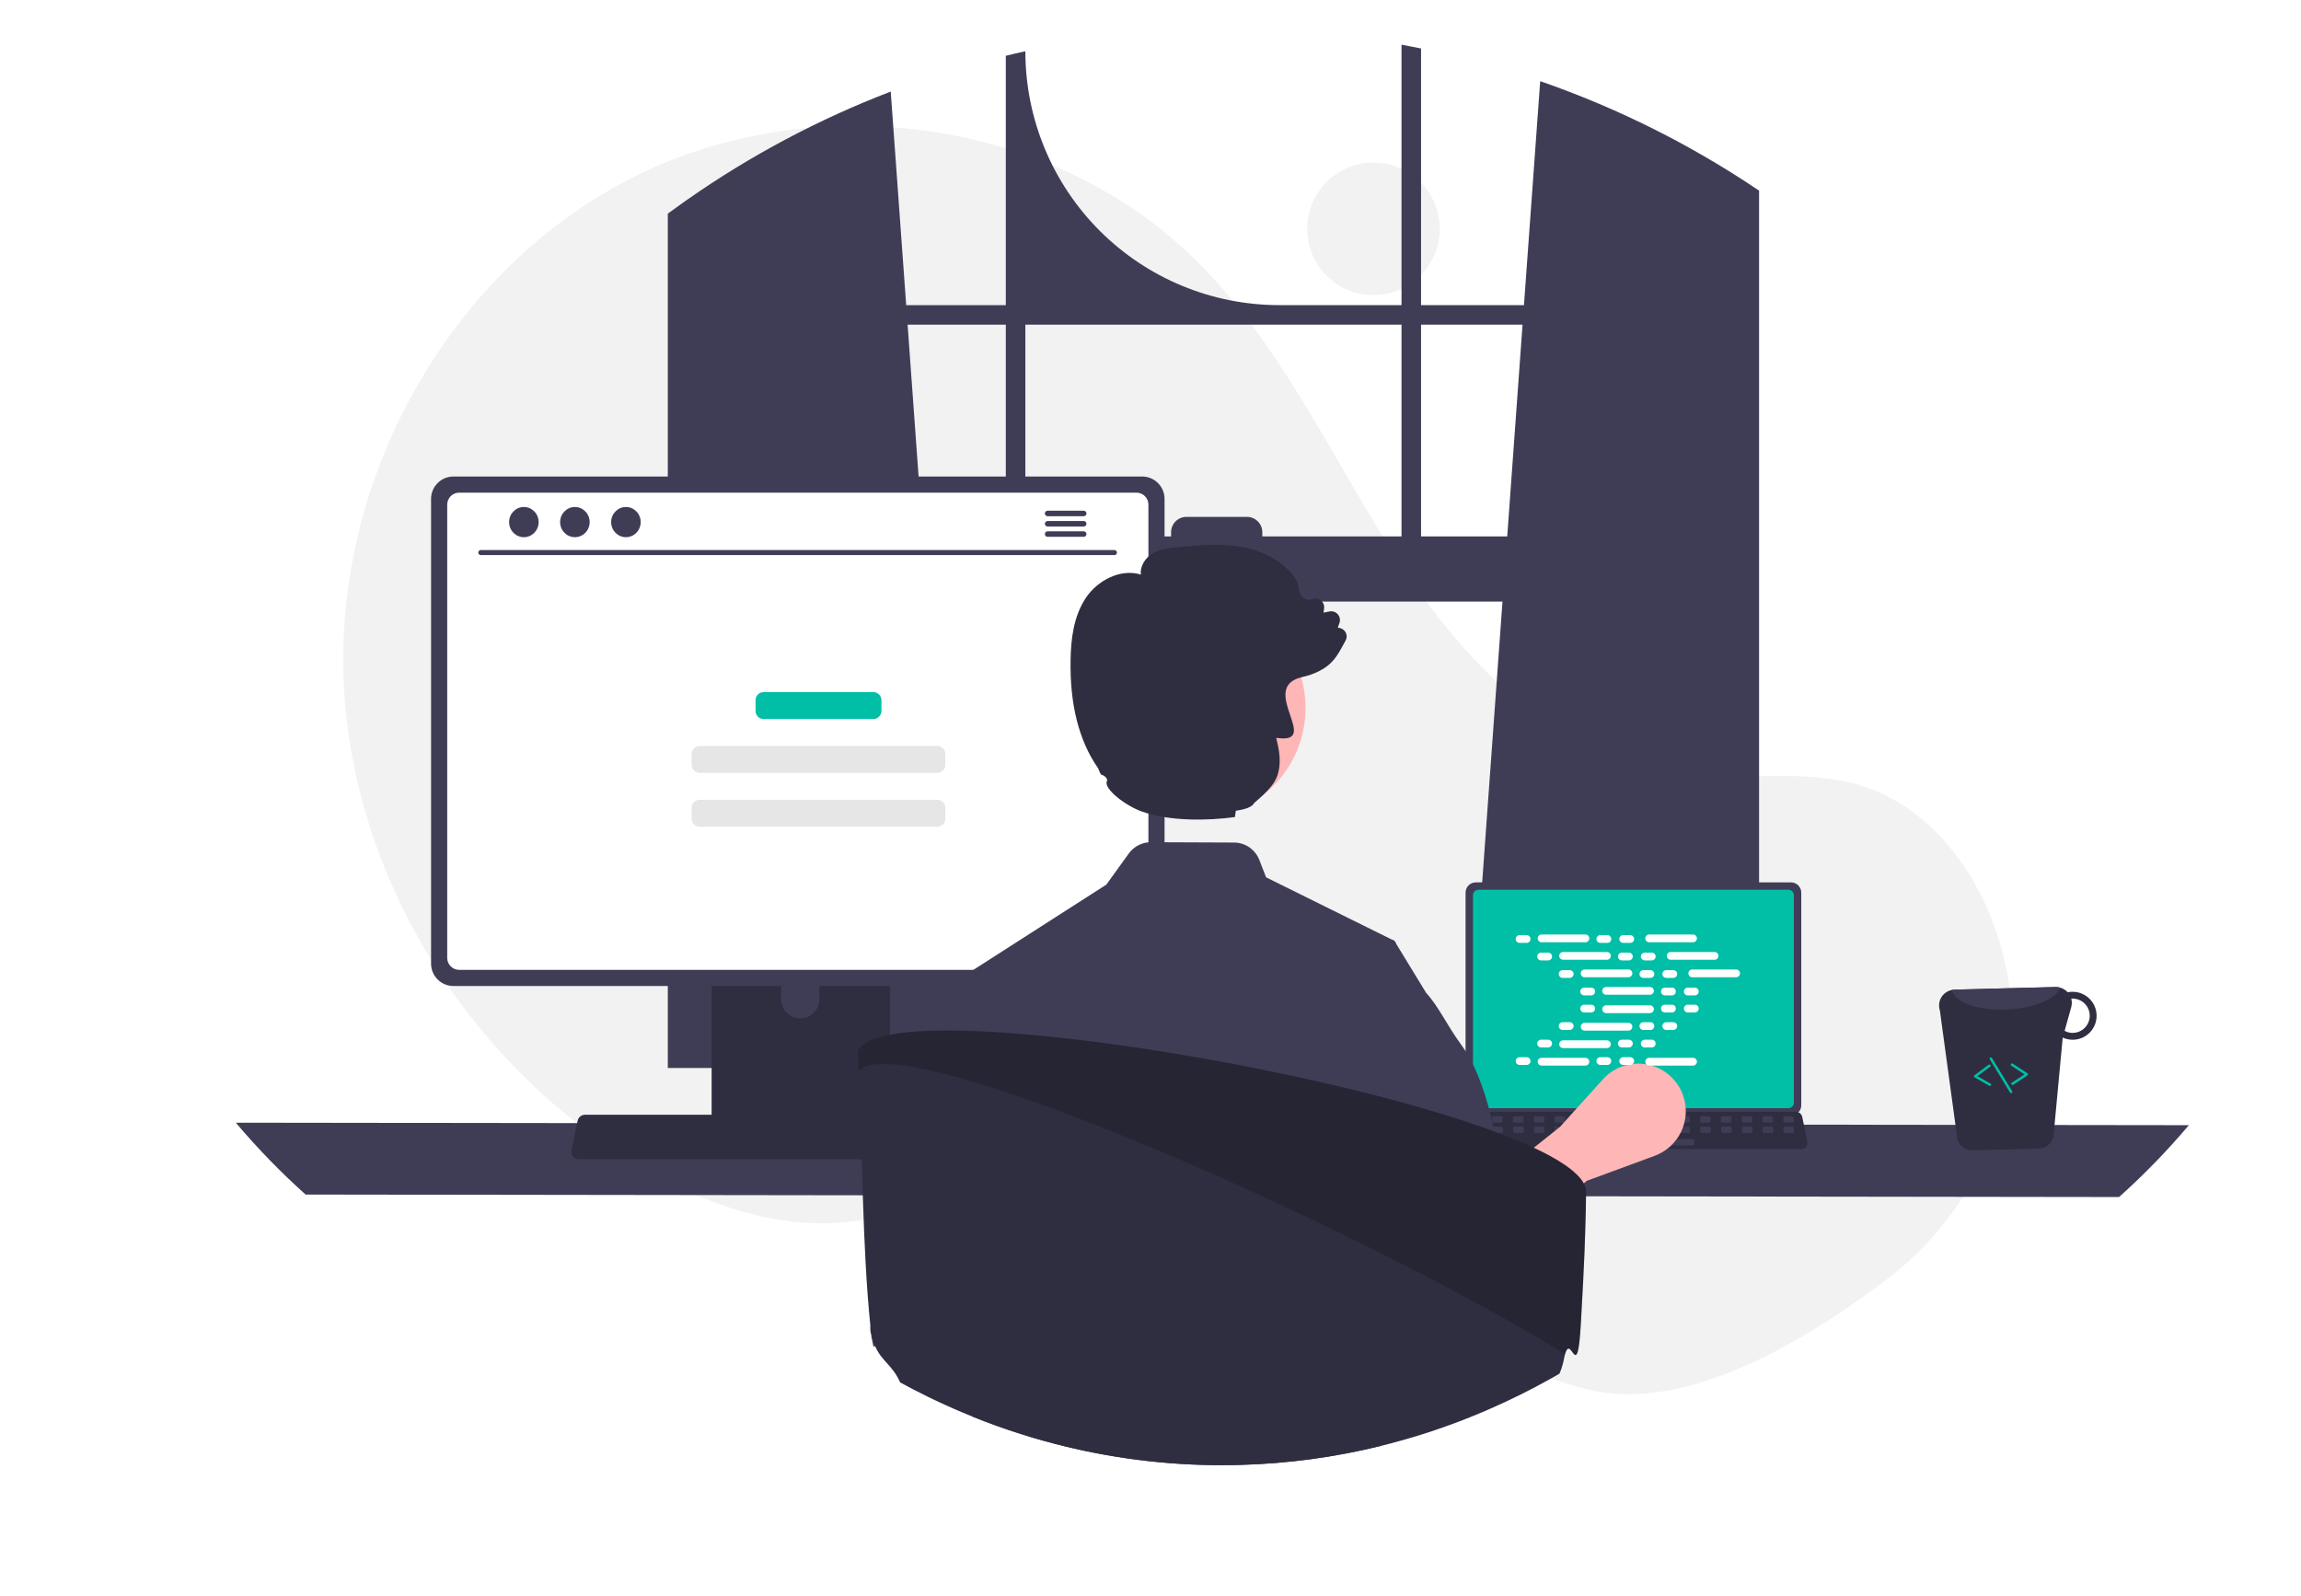 <svg width="927" height="643" viewBox="0 0 927 643" fill="none" xmlns="http://www.w3.org/2000/svg">
<rect width="927" height="643" fill="#E5E5E5"/>
<g id="Frame 1">
<rect width="927" height="643" fill="white"/>
</g>
<path id="Vector" d="M553.321 118.882C568.068 118.882 580.022 106.928 580.022 92.182C580.022 77.435 568.068 65.481 553.321 65.481C538.575 65.481 526.621 77.435 526.621 92.182C526.621 106.928 538.575 118.882 553.321 118.882Z" fill="#F2F2F2"/>
<path id="Vector_2" d="M760.448 515.152C800.135 484.923 819.091 434.126 807.224 385.67C806.929 384.466 806.618 383.264 806.29 382.066C798.423 353.302 778.959 325.965 750.59 316.774C726.771 309.058 700.771 314.992 675.921 311.923C627.139 305.899 589.32 266.429 562.71 225.104C536.099 183.778 515.648 137.52 480.288 103.38C422.003 47.104 326.926 34.988 254.661 71.619C182.397 108.25 136.365 189.519 138.328 270.514C140.291 351.509 188.374 428.946 258.203 470.031C283.855 485.124 313.524 495.817 343.051 492.075C368.671 488.829 391.95 475.063 417.45 470.976C457.541 464.55 497.377 482.676 532.052 503.799C566.728 524.922 600.223 549.959 639.627 559.752C677.888 569.26 725.29 541.93 760.448 515.152Z" fill="#F2F2F2"/>
<path id="Vector_3" d="M703.426 73.32C702.556 72.74 701.676 72.19 700.806 71.63C675.657 55.546 648.701 42.479 620.496 32.7L613.956 122.92H572.496V19.53C569.886 18.99 567.256 18.48 564.626 18V122.92H515.356C488.232 122.92 462.219 112.145 443.04 92.966C423.861 73.787 413.086 47.774 413.086 20.65V20.65C410.446 21.22 407.826 21.83 405.206 22.48V122.92H365.076L358.846 36.89C329.861 48.006 302.343 62.625 276.906 80.42C276.466 80.72 276.026 81.03 275.596 81.33C273.386 82.88 271.206 84.46 269.036 86.06V430.25H387.306L385.216 401.3L373.716 242.35H605.306L593.806 401.3L591.716 430.25H708.676V76.8C706.936 75.62 705.186 74.46 703.426 73.32ZM405.206 216.1H371.816L365.646 130.8H405.206V216.1ZM564.626 216.1H508.546V214.41C508.546 213.598 508.386 212.793 508.075 212.043C507.763 211.292 507.307 210.61 506.732 210.036C506.157 209.462 505.475 209.007 504.724 208.697C503.973 208.387 503.168 208.229 502.356 208.23H477.976C477.164 208.23 476.361 208.389 475.611 208.7C474.861 209.01 474.179 209.465 473.605 210.039C473.031 210.613 472.576 211.295 472.266 212.045C471.955 212.795 471.796 213.598 471.796 214.41V216.1H413.086V130.8H564.626V216.1ZM572.496 216.1V130.8H613.386L607.216 216.1H572.496Z" fill="#3F3D56"/>
<path id="Vector_4" d="M95 452.291C103.687 462.584 113.083 472.258 123.12 481.241L853.7 482.241C863.736 473.258 873.133 463.584 881.82 453.291L95 452.291Z" fill="#3F3D56"/>
<path id="Vector_5" d="M590.43 359.591V445.295C590.431 446.387 590.865 447.435 591.637 448.207C592.41 448.979 593.457 449.414 594.549 449.414H721.553C722.646 449.414 723.693 448.979 724.465 448.207C725.237 447.435 725.672 446.387 725.673 445.295V359.591C725.67 358.5 725.235 357.454 724.463 356.683C723.691 355.912 722.645 355.478 721.553 355.477H594.549C593.458 355.478 592.412 355.912 591.639 356.683C590.867 357.454 590.433 358.5 590.43 359.591Z" fill="#3F3D56"/>
<path id="Vector_6" d="M593.409 360.658V444.238C593.41 444.822 593.643 445.381 594.055 445.794C594.468 446.206 595.027 446.438 595.611 446.439H720.496C721.08 446.438 721.639 446.206 722.052 445.794C722.464 445.381 722.697 444.822 722.698 444.238V360.658C722.698 360.073 722.466 359.513 722.053 359.099C721.64 358.686 721.08 358.453 720.496 358.452H595.611C595.027 358.453 594.467 358.686 594.054 359.099C593.641 359.513 593.409 360.073 593.409 360.658Z" fill="#00BFA6"/>
<path id="Vector_7" d="M587.774 462.01C588.006 462.302 588.302 462.537 588.639 462.698C588.975 462.859 589.344 462.942 589.717 462.94H725.709C726.081 462.939 726.448 462.856 726.784 462.696C727.119 462.536 727.415 462.303 727.649 462.014C727.884 461.725 728.051 461.387 728.138 461.026C728.226 460.664 728.232 460.288 728.155 459.924L726.044 449.897C725.957 449.488 725.768 449.107 725.496 448.79C725.224 448.472 724.877 448.228 724.486 448.079C724.203 447.968 723.902 447.911 723.598 447.911H591.82C591.516 447.911 591.215 447.968 590.932 448.079C590.541 448.228 590.194 448.472 589.922 448.79C589.65 449.107 589.461 449.488 589.374 449.897L587.263 459.924C587.188 460.288 587.195 460.664 587.283 461.025C587.371 461.385 587.539 461.722 587.774 462.01Z" fill="#2F2E41"/>
<path id="Vector_8" d="M718.932 452.23H722.144C722.414 452.23 722.632 452.012 722.632 451.742V450.205C722.632 449.936 722.414 449.717 722.144 449.717H718.932C718.662 449.717 718.444 449.936 718.444 450.205V451.742C718.444 452.012 718.662 452.23 718.932 452.23Z" fill="#3F3D56"/>
<path id="Vector_9" d="M710.555 452.23H713.767C714.037 452.23 714.255 452.012 714.255 451.742V450.205C714.255 449.936 714.037 449.717 713.767 449.717H710.555C710.285 449.717 710.067 449.936 710.067 450.205V451.742C710.067 452.012 710.285 452.23 710.555 452.23Z" fill="#3F3D56"/>
<path id="Vector_10" d="M702.178 452.23H705.39C705.66 452.23 705.878 452.012 705.878 451.742V450.205C705.878 449.936 705.66 449.717 705.39 449.717H702.178C701.908 449.717 701.69 449.936 701.69 450.205V451.742C701.69 452.012 701.908 452.23 702.178 452.23Z" fill="#3F3D56"/>
<path id="Vector_11" d="M693.801 452.23H697.013C697.283 452.23 697.501 452.012 697.501 451.742V450.205C697.501 449.936 697.283 449.717 697.013 449.717H693.801C693.531 449.717 693.313 449.936 693.313 450.205V451.742C693.313 452.012 693.531 452.23 693.801 452.23Z" fill="#3F3D56"/>
<path id="Vector_12" d="M685.424 452.23H688.636C688.906 452.23 689.124 452.012 689.124 451.742V450.205C689.124 449.936 688.906 449.717 688.636 449.717H685.424C685.154 449.717 684.936 449.936 684.936 450.205V451.742C684.936 452.012 685.154 452.23 685.424 452.23Z" fill="#3F3D56"/>
<path id="Vector_13" d="M677.047 452.23H680.259C680.529 452.23 680.747 452.012 680.747 451.742V450.205C680.747 449.936 680.529 449.717 680.259 449.717H677.047C676.777 449.717 676.559 449.936 676.559 450.205V451.742C676.559 452.012 676.777 452.23 677.047 452.23Z" fill="#3F3D56"/>
<path id="Vector_14" d="M668.67 452.23H671.882C672.152 452.23 672.37 452.012 672.37 451.742V450.205C672.37 449.936 672.152 449.717 671.882 449.717H668.67C668.4 449.717 668.182 449.936 668.182 450.205V451.742C668.182 452.012 668.4 452.23 668.67 452.23Z" fill="#3F3D56"/>
<path id="Vector_15" d="M660.293 452.23H663.505C663.775 452.23 663.993 452.012 663.993 451.742V450.205C663.993 449.936 663.775 449.717 663.505 449.717H660.293C660.023 449.717 659.805 449.936 659.805 450.205V451.742C659.805 452.012 660.023 452.23 660.293 452.23Z" fill="#3F3D56"/>
<path id="Vector_16" d="M651.916 452.23H655.128C655.398 452.23 655.616 452.012 655.616 451.742V450.205C655.616 449.936 655.398 449.717 655.128 449.717H651.916C651.647 449.717 651.428 449.936 651.428 450.205V451.742C651.428 452.012 651.647 452.23 651.916 452.23Z" fill="#3F3D56"/>
<path id="Vector_17" d="M643.539 452.23H646.751C647.021 452.23 647.239 452.012 647.239 451.742V450.205C647.239 449.936 647.021 449.717 646.751 449.717H643.539C643.27 449.717 643.051 449.936 643.051 450.205V451.742C643.051 452.012 643.27 452.23 643.539 452.23Z" fill="#3F3D56"/>
<path id="Vector_18" d="M635.162 452.23H638.374C638.644 452.23 638.862 452.012 638.862 451.742V450.205C638.862 449.936 638.644 449.717 638.374 449.717H635.162C634.892 449.717 634.674 449.936 634.674 450.205V451.742C634.674 452.012 634.892 452.23 635.162 452.23Z" fill="#3F3D56"/>
<path id="Vector_19" d="M626.785 452.23H629.997C630.267 452.23 630.485 452.012 630.485 451.742V450.205C630.485 449.936 630.267 449.717 629.997 449.717H626.785C626.516 449.717 626.297 449.936 626.297 450.205V451.742C626.297 452.012 626.516 452.23 626.785 452.23Z" fill="#3F3D56"/>
<path id="Vector_20" d="M618.408 452.23H621.62C621.89 452.23 622.108 452.012 622.108 451.742V450.205C622.108 449.936 621.89 449.717 621.62 449.717H618.408C618.139 449.717 617.92 449.936 617.92 450.205V451.742C617.92 452.012 618.139 452.23 618.408 452.23Z" fill="#3F3D56"/>
<path id="Vector_21" d="M610.031 452.23H613.243C613.513 452.23 613.732 452.012 613.732 451.742V450.205C613.732 449.936 613.513 449.717 613.243 449.717H610.031C609.762 449.717 609.543 449.936 609.543 450.205V451.742C609.543 452.012 609.762 452.23 610.031 452.23Z" fill="#3F3D56"/>
<path id="Vector_22" d="M601.654 452.23H604.866C605.136 452.23 605.355 452.012 605.355 451.742V450.205C605.355 449.936 605.136 449.717 604.866 449.717H601.654C601.385 449.717 601.166 449.936 601.166 450.205V451.742C601.166 452.012 601.385 452.23 601.654 452.23Z" fill="#3F3D56"/>
<path id="Vector_23" d="M593.277 452.23H596.489C596.759 452.23 596.977 452.012 596.977 451.742V450.205C596.977 449.936 596.759 449.717 596.489 449.717H593.277C593.008 449.717 592.789 449.936 592.789 450.205V451.742C592.789 452.012 593.008 452.23 593.277 452.23Z" fill="#3F3D56"/>
<path id="Vector_24" d="M719.031 456.419H722.243C722.513 456.419 722.731 456.2 722.731 455.931V454.394C722.731 454.124 722.513 453.906 722.243 453.906H719.031C718.761 453.906 718.543 454.124 718.543 454.394V455.931C718.543 456.2 718.761 456.419 719.031 456.419Z" fill="#3F3D56"/>
<path id="Vector_25" d="M710.654 456.419H713.866C714.136 456.419 714.354 456.2 714.354 455.931V454.394C714.354 454.124 714.136 453.906 713.866 453.906H710.654C710.384 453.906 710.166 454.124 710.166 454.394V455.931C710.166 456.2 710.384 456.419 710.654 456.419Z" fill="#3F3D56"/>
<path id="Vector_26" d="M702.277 456.419H705.489C705.759 456.419 705.977 456.2 705.977 455.931V454.394C705.977 454.124 705.759 453.906 705.489 453.906H702.277C702.007 453.906 701.789 454.124 701.789 454.394V455.931C701.789 456.2 702.007 456.419 702.277 456.419Z" fill="#3F3D56"/>
<path id="Vector_27" d="M693.9 456.419H697.112C697.382 456.419 697.6 456.2 697.6 455.931V454.394C697.6 454.124 697.382 453.906 697.112 453.906H693.9C693.63 453.906 693.412 454.124 693.412 454.394V455.931C693.412 456.2 693.63 456.419 693.9 456.419Z" fill="#3F3D56"/>
<path id="Vector_28" d="M685.523 456.419H688.735C689.005 456.419 689.223 456.2 689.223 455.931V454.394C689.223 454.124 689.005 453.906 688.735 453.906H685.523C685.253 453.906 685.035 454.124 685.035 454.394V455.931C685.035 456.2 685.253 456.419 685.523 456.419Z" fill="#3F3D56"/>
<path id="Vector_29" d="M677.146 456.419H680.358C680.628 456.419 680.846 456.2 680.846 455.931V454.394C680.846 454.124 680.628 453.906 680.358 453.906H677.146C676.876 453.906 676.658 454.124 676.658 454.394V455.931C676.658 456.2 676.876 456.419 677.146 456.419Z" fill="#3F3D56"/>
<path id="Vector_30" d="M668.769 456.419H671.981C672.251 456.419 672.469 456.2 672.469 455.931V454.394C672.469 454.124 672.251 453.906 671.981 453.906H668.769C668.499 453.906 668.281 454.124 668.281 454.394V455.931C668.281 456.2 668.499 456.419 668.769 456.419Z" fill="#3F3D56"/>
<path id="Vector_31" d="M660.392 456.419H663.604C663.874 456.419 664.092 456.2 664.092 455.931V454.394C664.092 454.124 663.874 453.906 663.604 453.906H660.392C660.122 453.906 659.904 454.124 659.904 454.394V455.931C659.904 456.2 660.122 456.419 660.392 456.419Z" fill="#3F3D56"/>
<path id="Vector_32" d="M652.015 456.419H655.227C655.497 456.419 655.715 456.2 655.715 455.931V454.394C655.715 454.124 655.497 453.906 655.227 453.906H652.015C651.745 453.906 651.527 454.124 651.527 454.394V455.931C651.527 456.2 651.745 456.419 652.015 456.419Z" fill="#3F3D56"/>
<path id="Vector_33" d="M643.638 456.419H646.85C647.12 456.419 647.338 456.2 647.338 455.931V454.394C647.338 454.124 647.12 453.906 646.85 453.906H643.638C643.369 453.906 643.15 454.124 643.15 454.394V455.931C643.15 456.2 643.369 456.419 643.638 456.419Z" fill="#3F3D56"/>
<path id="Vector_34" d="M635.261 456.419H638.473C638.743 456.419 638.961 456.2 638.961 455.931V454.394C638.961 454.124 638.743 453.906 638.473 453.906H635.261C634.991 453.906 634.773 454.124 634.773 454.394V455.931C634.773 456.2 634.991 456.419 635.261 456.419Z" fill="#3F3D56"/>
<path id="Vector_35" d="M626.884 456.419H630.096C630.366 456.419 630.584 456.2 630.584 455.931V454.394C630.584 454.124 630.366 453.906 630.096 453.906H626.884C626.615 453.906 626.396 454.124 626.396 454.394V455.931C626.396 456.2 626.615 456.419 626.884 456.419Z" fill="#3F3D56"/>
<path id="Vector_36" d="M618.507 456.419H621.719C621.989 456.419 622.207 456.2 622.207 455.931V454.394C622.207 454.124 621.989 453.906 621.719 453.906H618.507C618.238 453.906 618.019 454.124 618.019 454.394V455.931C618.019 456.2 618.238 456.419 618.507 456.419Z" fill="#3F3D56"/>
<path id="Vector_37" d="M610.13 456.419H613.342C613.612 456.419 613.831 456.2 613.831 455.931V454.394C613.831 454.124 613.612 453.906 613.342 453.906H610.13C609.861 453.906 609.642 454.124 609.642 454.394V455.931C609.642 456.2 609.861 456.419 610.13 456.419Z" fill="#3F3D56"/>
<path id="Vector_38" d="M601.753 456.419H604.965C605.235 456.419 605.453 456.2 605.453 455.931V454.394C605.453 454.124 605.235 453.906 604.965 453.906H601.753C601.484 453.906 601.265 454.124 601.265 454.394V455.931C601.265 456.2 601.484 456.419 601.753 456.419Z" fill="#3F3D56"/>
<path id="Vector_39" d="M593.376 456.419H596.588C596.858 456.419 597.077 456.2 597.077 455.931V454.394C597.077 454.124 596.858 453.906 596.588 453.906H593.376C593.107 453.906 592.888 454.124 592.888 454.394V455.931C592.888 456.2 593.107 456.419 593.376 456.419Z" fill="#3F3D56"/>
<path id="Vector_40" d="M649.502 461.445H682.034C682.303 461.445 682.522 461.226 682.522 460.957V459.42C682.522 459.151 682.303 458.932 682.034 458.932H649.502C649.232 458.932 649.014 459.151 649.014 459.42V460.957C649.014 461.226 649.232 461.445 649.502 461.445Z" fill="#3F3D56"/>
<path id="Vector_41" d="M599.917 508.482L586.568 487.38L628.47 453.977L645.765 434.816C648.012 432.327 650.873 430.471 654.062 429.433C657.251 428.396 660.657 428.214 663.938 428.905C667.22 429.596 670.262 431.136 672.762 433.372C675.262 435.607 677.131 438.46 678.183 441.644C679.742 446.363 679.407 451.502 677.248 455.979C675.089 460.455 671.276 463.917 666.613 465.635L639.264 475.71L599.917 508.482Z" fill="#FFB6B6"/>
<path id="Vector_42" d="M286.69 355.481V458.041H358.54V355.481C358.541 354.743 358.306 354.025 357.868 353.431C357.431 352.837 356.815 352.399 356.11 352.181C355.778 352.071 355.43 352.017 355.08 352.021H290.16C289.705 352.02 289.254 352.109 288.833 352.282C288.413 352.456 288.03 352.71 287.708 353.032C287.386 353.353 287.13 353.735 286.955 354.155C286.781 354.575 286.69 355.026 286.69 355.481ZM314.73 390.721C314.749 388.699 315.565 386.766 317.001 385.343C318.438 383.92 320.378 383.122 322.4 383.122C324.422 383.122 326.362 383.92 327.798 385.343C329.235 386.766 330.051 388.699 330.07 390.721V402.621C330.06 404.648 329.247 406.589 327.81 408.019C326.372 409.449 324.427 410.252 322.4 410.252C320.373 410.252 318.428 409.449 316.99 408.019C315.553 406.589 314.74 404.648 314.73 402.621V390.721Z" fill="#2F2E41"/>
<path id="Vector_43" d="M286.47 454.761V464.651C286.472 465.163 286.675 465.654 287.036 466.017C287.398 466.381 287.888 466.587 288.4 466.591H356.83C357.343 466.588 357.834 466.383 358.195 466.019C358.557 465.656 358.76 465.164 358.76 464.651V454.761H286.47Z" fill="#3F3D56"/>
<path id="Vector_44" d="M173.66 200.961V388.221C173.662 390.607 174.611 392.895 176.298 394.583C177.986 396.27 180.274 397.219 182.66 397.221H460.16C462.546 397.219 464.834 396.27 466.522 394.583C468.209 392.895 469.158 390.607 469.16 388.221V200.961C469.154 198.577 468.204 196.292 466.517 194.607C464.83 192.922 462.544 191.974 460.16 191.971H182.66C180.276 191.974 177.99 192.922 176.303 194.607C174.616 196.292 173.666 198.577 173.66 200.961Z" fill="#3F3D56"/>
<path id="Vector_45" d="M180.17 203.291V385.911C180.172 387.186 180.68 388.408 181.581 389.31C182.483 390.211 183.705 390.719 184.98 390.721H457.85C459.125 390.719 460.347 390.211 461.249 389.31C462.15 388.408 462.658 387.186 462.66 385.911V203.291C462.66 202.014 462.153 200.79 461.252 199.886C460.35 198.983 459.127 198.474 457.85 198.471H184.98C183.703 198.474 182.48 198.983 181.578 199.886C180.677 200.79 180.17 202.014 180.17 203.291Z" fill="white"/>
<path id="Vector_46" d="M230.81 465.921C231.088 466.269 231.441 466.55 231.843 466.742C232.244 466.934 232.685 467.033 233.13 467.031H395.47C395.914 467.03 396.352 466.931 396.753 466.74C397.154 466.548 397.507 466.27 397.786 465.925C398.066 465.581 398.265 465.178 398.37 464.746C398.474 464.315 398.481 463.865 398.39 463.431L395.87 451.461C395.766 450.973 395.541 450.518 395.216 450.139C394.891 449.76 394.476 449.469 394.01 449.291C393.672 449.158 393.313 449.09 392.95 449.091H235.64C235.277 449.09 234.918 449.158 234.58 449.291C234.114 449.469 233.699 449.76 233.374 450.139C233.049 450.518 232.824 450.973 232.72 451.461L230.2 463.431C230.11 463.865 230.119 464.314 230.224 464.745C230.33 465.175 230.53 465.577 230.81 465.921Z" fill="#2F2E41"/>
<path id="Vector_47" d="M448.995 223.628H193.671C193.406 223.622 193.153 223.512 192.968 223.322C192.782 223.133 192.678 222.878 192.678 222.612C192.678 222.347 192.782 222.092 192.968 221.902C193.153 221.712 193.406 221.603 193.671 221.597H448.995C449.26 221.603 449.512 221.712 449.698 221.902C449.884 222.092 449.988 222.347 449.988 222.612C449.988 222.878 449.884 223.133 449.698 223.322C449.512 223.512 449.26 223.622 448.995 223.628Z" fill="#3F3D56"/>
<path id="Vector_48" d="M211.051 216.413C214.338 216.413 217.002 213.689 217.002 210.33C217.002 206.97 214.338 204.247 211.051 204.247C207.765 204.247 205.101 206.97 205.101 210.33C205.101 213.689 207.765 216.413 211.051 216.413Z" fill="#3F3D56"/>
<path id="Vector_49" d="M231.607 216.413C234.894 216.413 237.558 213.689 237.558 210.33C237.558 206.97 234.894 204.247 231.607 204.247C228.321 204.247 225.657 206.97 225.657 210.33C225.657 213.689 228.321 216.413 231.607 216.413Z" fill="#3F3D56"/>
<path id="Vector_50" d="M252.163 216.413C255.45 216.413 258.114 213.689 258.114 210.33C258.114 206.97 255.45 204.247 252.163 204.247C248.877 204.247 246.213 206.97 246.213 210.33C246.213 213.689 248.877 216.413 252.163 216.413Z" fill="#3F3D56"/>
<path id="Vector_51" d="M436.616 205.751H422.016C421.728 205.758 421.453 205.877 421.251 206.083C421.05 206.29 420.937 206.567 420.937 206.856C420.937 207.145 421.05 207.422 421.251 207.628C421.453 207.835 421.728 207.954 422.016 207.961H436.616C436.907 207.957 437.184 207.839 437.388 207.632C437.592 207.425 437.706 207.146 437.706 206.856C437.706 206.565 437.592 206.287 437.388 206.08C437.184 205.873 436.907 205.755 436.616 205.751Z" fill="#3F3D56"/>
<path id="Vector_52" d="M436.616 209.901H422.016C421.728 209.907 421.453 210.027 421.251 210.233C421.049 210.44 420.935 210.717 420.935 211.006C420.935 211.295 421.049 211.572 421.251 211.779C421.453 211.985 421.728 212.104 422.016 212.111H436.616C436.907 212.107 437.185 211.989 437.389 211.783C437.594 211.576 437.708 211.297 437.708 211.006C437.708 210.715 437.594 210.436 437.389 210.229C437.185 210.022 436.907 209.904 436.616 209.901Z" fill="#3F3D56"/>
<g id="Arrow">
<path id="Vector_53" d="M615.036 376.737H612.192C611.33 376.737 610.631 377.436 610.631 378.298C610.631 379.16 611.33 379.859 612.192 379.859H615.036C615.898 379.859 616.597 379.16 616.597 378.298C616.597 377.436 615.898 376.737 615.036 376.737Z" fill="white"/>
<path id="Vector_54" d="M647.559 376.737H644.715C643.853 376.737 643.154 377.436 643.154 378.298C643.154 379.16 643.853 379.859 644.715 379.859H647.559C648.421 379.859 649.12 379.16 649.12 378.298C649.12 377.436 648.421 376.737 647.559 376.737Z" fill="white"/>
<path id="Vector_55" d="M656.774 376.737H653.93C653.068 376.737 652.369 377.436 652.369 378.298C652.369 379.16 653.068 379.859 653.93 379.859H656.774C657.636 379.859 658.335 379.16 658.335 378.298C658.335 377.436 657.636 376.737 656.774 376.737Z" fill="white"/>
<path id="Vector_56" d="M638.712 376.477H621.039C620.176 376.477 619.477 377.176 619.477 378.038C619.477 378.9 620.176 379.599 621.039 379.599H638.712C639.575 379.599 640.274 378.9 640.274 378.038C640.274 377.176 639.575 376.477 638.712 376.477Z" fill="white"/>
<path id="Vector_57" d="M682.076 376.477H664.403C663.54 376.477 662.841 377.176 662.841 378.038C662.841 378.9 663.54 379.599 664.403 379.599H682.076C682.939 379.599 683.638 378.9 683.638 378.038C683.638 377.176 682.939 376.477 682.076 376.477Z" fill="white"/>
<path id="Vector_58" d="M623.709 383.784H620.865C620.003 383.784 619.304 384.483 619.304 385.345C619.304 386.207 620.003 386.906 620.865 386.906H623.709C624.571 386.906 625.27 386.207 625.27 385.345C625.27 384.483 624.571 383.784 623.709 383.784Z" fill="white"/>
<path id="Vector_59" d="M656.232 383.784H653.388C652.526 383.784 651.827 384.483 651.827 385.345C651.827 386.207 652.526 386.906 653.388 386.906H656.232C657.094 386.906 657.793 386.207 657.793 385.345C657.793 384.483 657.094 383.784 656.232 383.784Z" fill="white"/>
<path id="Vector_60" d="M665.446 383.784H662.603C661.741 383.784 661.042 384.483 661.042 385.345C661.042 386.207 661.741 386.906 662.603 386.906H665.446C666.309 386.906 667.008 386.207 667.008 385.345C667.008 384.483 666.309 383.784 665.446 383.784Z" fill="white"/>
<path id="Vector_61" d="M647.385 383.523H629.711C628.849 383.523 628.15 384.222 628.15 385.085C628.15 385.947 628.849 386.646 629.711 386.646H647.385C648.247 386.646 648.946 385.947 648.946 385.085C648.946 384.222 648.247 383.523 647.385 383.523Z" fill="white"/>
<path id="Vector_62" d="M690.749 383.523H673.075C672.213 383.523 671.514 384.222 671.514 385.085C671.514 385.947 672.213 386.646 673.075 386.646H690.749C691.611 386.646 692.31 385.947 692.31 385.085C692.31 384.222 691.611 383.523 690.749 383.523Z" fill="white"/>
<path id="Vector_63" d="M632.381 390.83H629.538C628.676 390.83 627.977 391.529 627.977 392.391C627.977 393.254 628.676 393.953 629.538 393.953H632.381C633.244 393.953 633.943 393.254 633.943 392.391C633.943 391.529 633.244 390.83 632.381 390.83Z" fill="white"/>
<path id="Vector_64" d="M664.904 390.83H662.061C661.199 390.83 660.5 391.529 660.5 392.391C660.5 393.254 661.199 393.953 662.061 393.953H664.904C665.767 393.953 666.466 393.254 666.466 392.391C666.466 391.529 665.767 390.83 664.904 390.83Z" fill="white"/>
<path id="Vector_65" d="M674.119 390.83H671.276C670.413 390.83 669.715 391.529 669.715 392.391C669.715 393.254 670.413 393.953 671.276 393.953H674.119C674.981 393.953 675.68 393.254 675.68 392.391C675.68 391.529 674.981 390.83 674.119 390.83Z" fill="white"/>
<path id="Vector_66" d="M656.058 390.57H638.384C637.522 390.57 636.823 391.269 636.823 392.131C636.823 392.993 637.522 393.692 638.384 393.692H656.058C656.92 393.692 657.619 392.993 657.619 392.131C657.619 391.269 656.92 390.57 656.058 390.57Z" fill="white"/>
<path id="Vector_67" d="M699.422 390.57H681.748C680.886 390.57 680.187 391.269 680.187 392.131C680.187 392.993 680.886 393.692 681.748 393.692H699.422C700.284 393.692 700.983 392.993 700.983 392.131C700.983 391.269 700.284 390.57 699.422 390.57Z" fill="white"/>
<path id="Vector_68" d="M641.054 397.877H638.211C637.348 397.877 636.649 398.576 636.649 399.438C636.649 400.3 637.348 400.999 638.211 400.999H641.054C641.916 400.999 642.615 400.3 642.615 399.438C642.615 398.576 641.916 397.877 641.054 397.877Z" fill="white"/>
<path id="Vector_69" d="M673.577 397.877H670.734C669.871 397.877 669.172 398.576 669.172 399.438C669.172 400.3 669.871 400.999 670.734 400.999H673.577C674.439 400.999 675.138 400.3 675.138 399.438C675.138 398.576 674.439 397.877 673.577 397.877Z" fill="white"/>
<path id="Vector_70" d="M682.792 397.877H679.948C679.086 397.877 678.387 398.576 678.387 399.438C678.387 400.3 679.086 400.999 679.948 400.999H682.792C683.654 400.999 684.353 400.3 684.353 399.438C684.353 398.576 683.654 397.877 682.792 397.877Z" fill="white"/>
<path id="Vector_71" d="M664.731 397.617H647.057C646.195 397.617 645.496 398.316 645.496 399.178C645.496 400.04 646.195 400.739 647.057 400.739H664.731C665.593 400.739 666.292 400.04 666.292 399.178C666.292 398.316 665.593 397.617 664.731 397.617Z" fill="white"/>
<path id="Vector_72" d="M647.559 425.898H644.715C643.853 425.898 643.154 426.596 643.154 427.459C643.154 428.321 643.853 429.02 644.715 429.02H647.559C648.421 429.02 649.12 428.321 649.12 427.459C649.12 426.596 648.421 425.898 647.559 425.898Z" fill="white"/>
<path id="Vector_73" d="M656.774 425.898H653.93C653.068 425.898 652.369 426.596 652.369 427.459C652.369 428.321 653.068 429.02 653.93 429.02H656.774C657.636 429.02 658.335 428.321 658.335 427.459C658.335 426.596 657.636 425.898 656.774 425.898Z" fill="white"/>
<path id="Vector_74" d="M682.076 426.158H664.403C663.54 426.158 662.841 426.857 662.841 427.719C662.841 428.581 663.54 429.28 664.403 429.28H682.076C682.939 429.28 683.638 428.581 683.638 427.719C683.638 426.857 682.939 426.158 682.076 426.158Z" fill="white"/>
<path id="Vector_75" d="M615.036 425.898H612.192C611.33 425.898 610.631 426.596 610.631 427.459C610.631 428.321 611.33 429.02 612.192 429.02H615.036C615.898 429.02 616.597 428.321 616.597 427.459C616.597 426.596 615.898 425.898 615.036 425.898Z" fill="white"/>
<path id="Vector_76" d="M638.712 426.158H621.039C620.176 426.158 619.477 426.857 619.477 427.719C619.477 428.581 620.176 429.28 621.039 429.28H638.712C639.575 429.28 640.274 428.581 640.274 427.719C640.274 426.857 639.575 426.158 638.712 426.158Z" fill="white"/>
<path id="Vector_77" d="M623.709 418.851H620.865C620.003 418.851 619.304 419.55 619.304 420.412C619.304 421.274 620.003 421.973 620.865 421.973H623.709C624.571 421.973 625.27 421.274 625.27 420.412C625.27 419.55 624.571 418.851 623.709 418.851Z" fill="white"/>
<path id="Vector_78" d="M656.232 418.851H653.388C652.526 418.851 651.827 419.55 651.827 420.412C651.827 421.274 652.526 421.973 653.388 421.973H656.232C657.094 421.973 657.793 421.274 657.793 420.412C657.793 419.55 657.094 418.851 656.232 418.851Z" fill="white"/>
<path id="Vector_79" d="M665.446 418.851H662.603C661.741 418.851 661.042 419.55 661.042 420.412C661.042 421.274 661.741 421.973 662.603 421.973H665.446C666.309 421.973 667.008 421.274 667.008 420.412C667.008 419.55 666.309 418.851 665.446 418.851Z" fill="white"/>
<path id="Vector_80" d="M647.385 419.111H629.711C628.849 419.111 628.15 419.81 628.15 420.672C628.15 421.534 628.849 422.233 629.711 422.233H647.385C648.247 422.233 648.946 421.534 648.946 420.672C648.946 419.81 648.247 419.111 647.385 419.111Z" fill="white"/>
<path id="Vector_81" d="M632.381 411.804H629.538C628.676 411.804 627.977 412.503 627.977 413.365C627.977 414.227 628.676 414.926 629.538 414.926H632.381C633.244 414.926 633.943 414.227 633.943 413.365C633.943 412.503 633.244 411.804 632.381 411.804Z" fill="white"/>
<path id="Vector_82" d="M664.904 411.804H662.061C661.199 411.804 660.5 412.503 660.5 413.365C660.5 414.227 661.199 414.926 662.061 414.926H664.904C665.767 414.926 666.466 414.227 666.466 413.365C666.466 412.503 665.767 411.804 664.904 411.804Z" fill="white"/>
<path id="Vector_83" d="M674.119 411.804H671.276C670.413 411.804 669.715 412.503 669.715 413.365C669.715 414.227 670.413 414.926 671.276 414.926H674.119C674.981 414.926 675.68 414.227 675.68 413.365C675.68 412.503 674.981 411.804 674.119 411.804Z" fill="white"/>
<path id="Vector_84" d="M656.058 412.064H638.384C637.522 412.064 636.823 412.763 636.823 413.626C636.823 414.488 637.522 415.187 638.384 415.187H656.058C656.92 415.187 657.619 414.488 657.619 413.626C657.619 412.763 656.92 412.064 656.058 412.064Z" fill="white"/>
<path id="Vector_85" d="M641.054 404.758H638.211C637.348 404.758 636.649 405.456 636.649 406.319C636.649 407.181 637.348 407.88 638.211 407.88H641.054C641.916 407.88 642.615 407.181 642.615 406.319C642.615 405.456 641.916 404.758 641.054 404.758Z" fill="white"/>
<path id="Vector_86" d="M673.577 404.758H670.734C669.871 404.758 669.172 405.456 669.172 406.319C669.172 407.181 669.871 407.88 670.734 407.88H673.577C674.439 407.88 675.138 407.181 675.138 406.319C675.138 405.456 674.439 404.758 673.577 404.758Z" fill="white"/>
<path id="Vector_87" d="M682.792 404.758H679.948C679.086 404.758 678.387 405.456 678.387 406.319C678.387 407.181 679.086 407.88 679.948 407.88H682.792C683.654 407.88 684.353 407.181 684.353 406.319C684.353 405.456 683.654 404.758 682.792 404.758Z" fill="white"/>
<path id="Vector_88" d="M664.731 405.018H647.057C646.195 405.018 645.496 405.717 645.496 406.579C645.496 407.441 646.195 408.14 647.057 408.14H664.731C665.593 408.14 666.292 407.441 666.292 406.579C666.292 405.717 665.593 405.018 664.731 405.018Z" fill="white"/>
</g>
<path id="Vector_89" d="M436.616 214.051H422.016C421.728 214.058 421.453 214.177 421.251 214.383C421.05 214.59 420.937 214.867 420.937 215.156C420.937 215.445 421.05 215.722 421.251 215.928C421.453 216.135 421.728 216.254 422.016 216.261H436.616C436.907 216.257 437.184 216.138 437.388 215.932C437.592 215.725 437.706 215.446 437.706 215.156C437.706 214.865 437.592 214.587 437.388 214.38C437.184 214.173 436.907 214.055 436.616 214.051Z" fill="#3F3D56"/>
<path id="Vector_90" d="M788.596 459.101C789.036 460.384 789.872 461.494 790.983 462.272C792.094 463.05 793.423 463.457 794.779 463.432L821.271 462.75C822.637 462.724 823.957 462.256 825.035 461.417C826.113 460.577 826.891 459.411 827.252 458.094L831 418.006C832.33 418.609 833.778 418.906 835.238 418.877C836.507 418.845 837.756 418.564 838.916 418.049C840.076 417.534 841.122 416.796 841.997 415.877C842.871 414.957 843.556 413.875 844.012 412.691C844.468 411.507 844.686 410.245 844.654 408.976C844.622 407.708 844.341 406.458 843.826 405.299C843.311 404.139 842.573 403.092 841.654 402.218C840.735 401.344 839.652 400.659 838.468 400.203C837.284 399.747 836.022 399.529 834.753 399.56C834.17 399.559 833.588 399.619 833.017 399.741C832.397 399.07 831.642 398.536 830.803 398.173C829.963 397.811 829.057 397.629 828.143 397.638L787.393 398.69C787.055 398.703 786.718 398.745 786.388 398.815C785.494 398.982 784.646 399.338 783.902 399.859C783.157 400.381 782.533 401.056 782.071 401.839C781.61 402.622 781.321 403.495 781.225 404.399C781.129 405.303 781.228 406.217 781.514 407.08L788.596 459.101ZM831.769 415.284L834.437 405.732C834.74 404.628 834.747 403.464 834.457 402.357C834.587 402.357 834.701 402.295 834.83 402.295C836.659 402.257 838.429 402.946 839.751 404.211C841.073 405.476 841.839 407.213 841.882 409.042C841.925 410.871 841.24 412.643 839.979 413.968C838.718 415.293 836.983 416.064 835.154 416.112C833.971 416.149 832.801 415.863 831.769 415.284Z" fill="#2F2E41"/>
<path id="Vector_91" d="M786.388 398.815C787.256 403.779 797.017 407.269 808.753 406.662C819.546 406.165 828.371 402.375 829.988 397.884C829.389 397.707 828.767 397.624 828.143 397.638L787.393 398.69C787.055 398.703 786.718 398.745 786.388 398.815Z" fill="#3F3D56"/>
<g id="Coffee_mug">
<path id="Vector_92" d="M810.904 437.073C810.958 437.059 811.009 437.037 811.055 437.007L816.808 433.241C816.878 433.196 816.935 433.134 816.975 433.061C817.014 432.988 817.035 432.906 817.035 432.823C817.035 432.74 817.014 432.658 816.975 432.585C816.935 432.512 816.878 432.45 816.809 432.405L810.829 428.488C810.774 428.452 810.713 428.427 810.648 428.414C810.583 428.402 810.517 428.402 810.452 428.415C810.388 428.429 810.327 428.454 810.272 428.491C810.218 428.528 810.171 428.576 810.135 428.631C810.099 428.686 810.074 428.747 810.062 428.812C810.05 428.877 810.051 428.943 810.064 429.008C810.078 429.072 810.104 429.133 810.141 429.187C810.178 429.242 810.226 429.288 810.281 429.324L815.622 432.822L810.508 436.17C810.409 436.235 810.336 436.333 810.302 436.446C810.269 436.559 810.276 436.681 810.324 436.789C810.371 436.898 810.456 436.986 810.562 437.038C810.668 437.089 810.79 437.102 810.904 437.073H810.904Z" fill="#00BFA6"/>
<path id="Vector_93" d="M801.818 437.492C801.914 437.468 802.001 437.415 802.068 437.341C802.134 437.266 802.177 437.174 802.19 437.075C802.204 436.977 802.188 436.876 802.144 436.787C802.1 436.697 802.03 436.623 801.944 436.574L796.641 433.533L801.766 429.726C801.819 429.687 801.863 429.638 801.897 429.582C801.931 429.525 801.953 429.463 801.963 429.398C801.972 429.333 801.969 429.267 801.953 429.203C801.937 429.14 801.908 429.08 801.869 429.027C801.83 428.974 801.781 428.93 801.725 428.896C801.668 428.863 801.606 428.84 801.541 428.831C801.476 428.821 801.41 428.825 801.346 428.841C801.283 428.857 801.223 428.885 801.17 428.924L795.432 433.187C795.365 433.236 795.312 433.301 795.276 433.377C795.241 433.452 795.225 433.535 795.23 433.617C795.235 433.7 795.261 433.781 795.304 433.851C795.348 433.922 795.409 433.98 795.481 434.021L801.446 437.441C801.559 437.506 801.692 437.524 801.818 437.492Z" fill="#00BFA6"/>
<path id="Vector_94" d="M810.332 440.373C810.381 440.361 810.427 440.341 810.469 440.315C810.525 440.281 810.574 440.236 810.613 440.183C810.652 440.13 810.68 440.07 810.695 440.006C810.711 439.942 810.714 439.876 810.704 439.811C810.694 439.746 810.671 439.684 810.637 439.628L802.481 426.22C802.412 426.107 802.301 426.026 802.172 425.994C802.043 425.963 801.907 425.985 801.794 426.054C801.681 426.122 801.6 426.233 801.568 426.362C801.537 426.491 801.558 426.627 801.627 426.74L809.782 440.149C809.838 440.24 809.921 440.311 810.02 440.351C810.119 440.392 810.229 440.399 810.332 440.373Z" fill="#00BFA6"/>
</g>
<g id="bars">
<path id="Vector_95" d="M351.84 278.827H307.649C305.846 278.827 304.385 280.289 304.385 282.091V286.409C304.385 288.211 305.846 289.673 307.649 289.673H351.84C353.642 289.673 355.104 288.211 355.104 286.409V282.091C355.104 280.289 353.642 278.827 351.84 278.827Z" fill="#00BFA6"/>
<path id="Vector_96" d="M377.598 300.519H281.89C280.087 300.519 278.626 301.98 278.626 303.783V308.1C278.626 309.903 280.087 311.364 281.89 311.364H377.598C379.401 311.364 380.862 309.903 380.862 308.1V303.783C380.862 301.98 379.401 300.519 377.598 300.519Z" fill="#E6E6E6"/>
<path id="Vector_97" d="M377.598 322.21H281.89C280.087 322.21 278.626 323.671 278.626 325.474V329.791C278.626 331.594 280.087 333.056 281.89 333.056H377.598C379.401 333.056 380.862 331.594 380.862 329.791V325.474C380.862 323.671 379.401 322.21 377.598 322.21Z" fill="#E6E6E6"/>
</g>
<path id="Vector_98" d="M385.711 394.846L385.928 395.53L385.939 395.553L392.465 415.391L399.971 438.252L414.094 481.213L414.23 487.887V487.91L415.28 541.594L412.371 548.872L415.645 560.805C415.645 560.805 414.139 542.768 406.062 553.126C401.488 559.012 396.138 565.035 391.746 570.682C398.146 573.272 404.648 575.614 411.253 577.709C412.679 578.166 414.116 578.599 415.554 579.033C415.862 579.124 416.17 579.215 416.478 579.306C438.372 585.781 461.008 589.42 483.829 590.132C485.015 590.167 486.179 590.189 487.308 590.212C487.707 590.224 488.095 590.235 488.483 590.235C489.761 590.246 491.027 590.258 492.304 590.258C494.883 590.258 497.449 590.22 500.005 590.144C518.918 589.611 537.721 587.068 556.096 582.558C555.971 574.972 555.628 566.108 555.138 556.639C554.91 551.996 549.788 546.966 549.48 542.106C549.263 538.456 553.86 535.022 553.621 531.314C552.069 508.488 550.13 517.25 548.693 501.086C548.544 499.5 548.407 497.983 548.282 496.534C547.358 486.153 546.719 479.662 546.719 479.662L552.856 440.979L562.496 380.244L561.754 379.023L560.922 378.613L510.078 353.447L507.317 346.375C506.513 344.337 505.117 342.587 503.31 341.349C501.502 340.111 499.366 339.441 497.176 339.427L463.683 339.291C461.944 339.283 460.229 339.689 458.68 340.477C457.131 341.265 455.791 342.411 454.773 343.819L445.704 356.379L385.711 394.846Z" fill="#3F3D56"/>
<path id="Vector_99" d="M421.817 471.654L414.23 487.887L409.051 498.975L400.142 545.621L395.682 550.355L391.86 533.596L351.862 542.477C350.55 535.187 351.511 542.723 350.701 534.727C350.929 534.499 351.169 534.27 351.408 534.042C352.047 533.449 352.583 532.89 352.572 532.354C352.116 504.77 353.485 457.828 364.915 429.388C366.705 424.745 369.066 420.342 371.942 416.281C372.17 415.973 372.387 415.665 372.604 415.357C377.874 407.976 381.205 400.709 385.928 395.542V395.53C385.957 395.507 385.984 395.48 386.008 395.45C386.025 395.442 386.04 395.43 386.053 395.416L418.497 378.213L419.889 417.319L420.881 445.427L421.817 471.654Z" fill="#3F3D56"/>
<path id="Vector_100" d="M538.801 476.264L548.277 496.539L551.585 503.6L560.492 550.242L564.937 554.965L568.768 538.209L570.568 537.84L603.026 531.118L612.487 561.164C614.619 557.611 615.459 553.431 614.865 549.33C614.271 545.23 612.278 541.46 609.225 538.658C608.579 538.074 608.041 537.505 608.056 536.966C608.595 504.523 606.61 445.283 588.689 420.9C582.997 413.163 579.582 405.456 574.613 400.072C574.598 400.056 574.598 400.041 574.583 400.041L562.491 380.243L561.753 379.027L560.922 378.612L538.801 476.264Z" fill="#3F3D56"/>
<path id="Ellipse 5" d="M481.397 329.759C506.005 329.759 525.955 309.809 525.955 285.201C525.955 260.592 506.005 240.642 481.397 240.642C456.788 240.642 436.838 260.592 436.838 285.201C436.838 309.809 456.788 329.759 481.397 329.759Z" fill="#FFB6B6"/>
<path id="Vector_101" d="M541.622 254.077C541.277 253.708 540.861 253.412 540.398 253.208C539.936 253.003 539.438 252.894 538.932 252.887L539.602 251.027C539.821 250.441 539.88 249.807 539.773 249.191C539.667 248.575 539.398 247.998 538.995 247.52C538.592 247.042 538.069 246.679 537.48 246.47C536.891 246.26 536.257 246.211 535.642 246.327L533.202 246.797L533.432 245.167C533.52 244.56 533.449 243.94 533.225 243.369C533.001 242.798 532.633 242.295 532.155 241.909C531.678 241.524 531.109 241.269 530.503 241.171C529.898 241.072 529.277 241.133 528.702 241.347C528.179 241.553 527.617 241.639 527.056 241.599C526.496 241.559 525.951 241.394 525.462 241.117C524.972 240.848 524.546 240.475 524.214 240.024C523.882 239.573 523.653 239.055 523.542 238.507L522.692 234.407L522.602 234.187C518.462 227.287 510.502 222.267 500.762 220.427C492.092 218.777 483.202 219.617 474.632 220.407C471.232 220.727 467.392 221.087 464.192 223.047C461.472 224.727 459.172 228.087 459.642 231.477C451.192 228.887 442.132 234.057 437.642 240.577C432.322 248.337 431.452 258.057 431.312 265.657C430.932 283.637 434.642 298.347 442.312 309.387C442.872 310.187 443.012 311.857 444.122 312.417L443.892 312.047C445.132 312.667 446.392 313.667 445.922 314.737C444.572 317.817 453.542 324.627 459.862 326.877C471.392 330.987 486.722 330.637 497.502 329.157L497.882 326.607C501.772 326.077 504.512 325.067 505.282 323.487C506.642 322.327 507.802 321.287 508.812 320.327L508.822 320.317C508.842 320.297 508.882 320.267 508.902 320.247C513.772 315.577 514.902 312.917 515.412 308.867C515.902 304.897 515.032 300.867 514.142 297.237C532.882 300.137 506.762 277.277 524.222 272.857C524.423 272.795 524.626 272.745 524.832 272.707C525.342 272.587 525.852 272.467 526.342 272.327C528.704 271.686 530.966 270.72 533.062 269.457C537.942 266.487 539.552 262.547 542.072 258.107C542.436 257.475 542.588 256.743 542.507 256.018C542.426 255.293 542.116 254.613 541.622 254.077Z" fill="#2F2E41"/>
<path id="Vector_102" d="M638.992 479.437C638.982 481.187 638.962 483.637 638.882 486.667C638.872 487.087 638.862 487.517 638.852 487.957C638.722 493.527 638.592 498.197 638.382 503.387C638.372 503.747 638.362 504.097 638.342 504.457C638.062 511.697 637.622 520.127 636.862 533.477C635.452 558.137 632.992 536.867 630.522 545.517C630.402 545.947 630.272 546.457 630.152 547.057C629.778 549.234 629.147 551.359 628.272 553.387C626.962 554.167 625.612 554.917 624.282 555.667C620.492 557.777 616.642 559.807 612.762 561.737C610.582 562.817 608.392 563.877 606.192 564.897C605.842 565.057 605.502 565.217 605.162 565.367C593.896 570.578 582.286 575.008 570.412 578.627C568.092 579.327 565.782 580.007 563.442 580.637C561.002 581.317 558.562 581.957 556.092 582.557C537.717 587.068 518.915 589.612 500.002 590.147C497.452 590.227 494.882 590.257 492.302 590.257C491.022 590.257 489.762 590.247 488.482 590.237C488.092 590.237 487.702 590.227 487.312 590.217C486.182 590.187 485.012 590.167 483.832 590.137C461.011 589.425 438.376 585.785 416.482 579.307L415.552 579.037C414.112 578.597 412.682 578.167 411.252 577.707C404.652 575.617 398.149 573.277 391.742 570.687C386.852 568.717 382.019 566.603 377.242 564.347C377.199 564.335 377.158 564.315 377.122 564.287C376.122 563.827 375.112 563.347 374.112 562.857C373.982 562.787 373.842 562.717 373.702 562.647C369.972 560.827 366.282 558.92 362.632 556.927C359.562 549.877 355.242 548.527 352.562 542.327C351.782 540.485 351.219 538.559 350.882 536.587C350.882 536.567 350.872 536.547 350.872 536.517C351.152 540.237 349.682 529.917 350.862 536.477C350.852 536.357 350.842 536.227 350.832 536.077C350.802 535.717 350.762 535.277 350.702 534.727C347.272 501.237 347.492 462.937 346.002 431.377C345.902 429.337 345.799 427.383 345.692 425.517C345.662 424.897 345.622 424.287 345.582 423.687C345.652 423.507 345.732 423.317 345.822 423.137C345.841 423.085 345.865 423.035 345.892 422.987C345.922 422.925 345.955 422.865 345.992 422.807C346.012 422.777 346.042 422.737 346.062 422.707C346.077 422.672 346.094 422.639 346.112 422.607C346.202 422.467 346.302 422.317 346.412 422.177C346.462 422.117 346.502 422.067 346.552 422.017C346.587 421.966 346.627 421.919 346.672 421.877C346.703 421.829 346.74 421.785 346.782 421.747C346.822 421.707 346.862 421.657 346.912 421.607C346.934 421.575 346.961 421.548 346.992 421.527C347.071 421.436 347.158 421.352 347.252 421.277C347.609 420.949 347.99 420.648 348.392 420.377C348.532 420.287 348.682 420.197 348.822 420.097C349.83 419.494 350.891 418.985 351.992 418.577C352.372 418.437 352.752 418.307 353.162 418.167C353.312 418.127 353.452 418.077 353.602 418.027C353.822 417.957 354.042 417.887 354.272 417.837C355.412 417.497 356.642 417.207 357.972 416.937C358.132 416.907 358.302 416.877 358.472 416.837C358.712 416.787 358.962 416.747 359.212 416.707C359.552 416.647 359.902 416.587 360.252 416.527C363.222 416.057 366.592 415.707 370.312 415.477C370.662 415.457 371.012 415.437 371.362 415.417C371.772 415.397 372.182 415.377 372.602 415.357C372.952 415.337 373.312 415.327 373.672 415.317C374.022 415.297 374.382 415.287 374.752 415.277C375.762 415.247 376.802 415.217 377.862 415.197C380.882 415.137 384.062 415.157 387.402 415.227C388.952 415.267 390.532 415.307 392.152 415.377C392.262 415.377 392.362 415.387 392.462 415.387C393.872 415.437 395.292 415.497 396.752 415.577C397.772 415.627 398.802 415.677 399.832 415.737C400.802 415.797 401.782 415.857 402.772 415.927C403.542 415.967 404.312 416.027 405.092 416.077C405.752 416.127 406.412 416.177 407.072 416.217L407.972 416.277C408.462 416.317 408.952 416.347 409.452 416.397C410.552 416.487 411.652 416.577 412.772 416.667C413.882 416.767 415.012 416.867 416.142 416.967C417.272 417.067 418.412 417.177 419.552 417.287C419.672 417.297 419.782 417.307 419.892 417.317C420.932 417.427 421.972 417.527 423.022 417.637C423.262 417.657 423.512 417.677 423.752 417.707C424.753 417.807 425.774 417.925 426.784 418.032C427.094 418.066 427.403 418.098 427.714 418.132C428.505 418.219 429.285 418.293 430.082 418.387C431.132 418.507 432.202 418.617 433.242 418.757C434.052 418.847 434.862 418.937 435.672 419.037C436.942 419.187 438.232 419.347 439.522 419.517C440.012 419.577 440.502 419.637 440.992 419.707C444.672 420.167 448.392 420.677 452.172 421.207C457.902 422.017 463.722 422.897 469.582 423.847C475.452 424.797 481.356 425.8 487.292 426.857C488.792 427.127 490.292 427.397 491.802 427.677C492.482 427.807 493.162 427.937 493.842 428.067C495.002 428.277 496.162 428.497 497.322 428.717C498.482 428.937 499.642 429.157 500.802 429.387C502.182 429.657 503.572 429.927 504.952 430.197C514.042 431.997 523.082 433.917 531.902 435.927C533.352 436.257 534.802 436.597 536.242 436.927C539.122 437.597 541.976 438.277 544.802 438.967C545.582 439.147 546.352 439.337 547.122 439.527C549.042 440.007 550.962 440.487 552.852 440.977L553.182 441.067C554.572 441.407 555.932 441.757 557.292 442.117C560.502 442.957 563.659 443.807 566.762 444.667C568.822 445.237 570.859 445.813 572.872 446.397C575.882 447.267 578.832 448.147 581.702 449.037C582.412 449.257 583.122 449.477 583.822 449.687C585.922 450.337 587.992 450.997 590.002 451.657C591.602 452.177 593.162 452.707 594.702 453.237C596.242 453.767 597.752 454.297 599.232 454.827C600.182 455.167 601.122 455.527 602.062 455.867C603.412 456.367 604.742 456.867 606.042 457.367C606.442 457.517 606.832 457.677 607.222 457.827C607.472 457.937 607.712 458.027 607.952 458.127C608.422 458.317 608.902 458.497 609.362 458.687C609.832 458.867 610.292 459.057 610.752 459.257C611.202 459.437 611.662 459.627 612.102 459.817C612.552 459.997 612.992 460.187 613.432 460.387C613.802 460.537 614.162 460.697 614.512 460.857C615.222 461.167 615.932 461.477 616.622 461.797C616.962 461.957 617.302 462.107 617.642 462.267L618.422 462.627C618.532 462.687 618.642 462.737 618.752 462.787C619.002 462.907 619.262 463.037 619.512 463.157C620.092 463.427 620.662 463.717 621.222 463.987C621.972 464.367 622.702 464.747 623.402 465.117C624.112 465.497 624.802 465.877 625.462 466.247C625.572 466.307 625.672 466.367 625.782 466.427C625.932 466.507 626.082 466.597 626.232 466.677C626.742 466.967 627.232 467.267 627.722 467.557C628.682 468.147 629.592 468.727 630.442 469.307C630.632 469.437 630.812 469.567 631.002 469.687C631.632 470.137 632.232 470.577 632.792 471.027C632.792 471.037 632.792 471.037 632.802 471.037C632.992 471.177 633.172 471.327 633.352 471.467C633.502 471.607 633.662 471.727 633.812 471.867C634.332 472.317 634.812 472.747 635.252 473.187C635.4 473.322 635.54 473.466 635.672 473.617C635.73 473.665 635.784 473.718 635.832 473.777C636.032 473.977 636.212 474.177 636.382 474.377C636.409 474.404 636.432 474.434 636.452 474.467C636.692 474.747 636.912 475.027 637.122 475.307C637.222 475.447 637.332 475.587 637.422 475.727C637.542 475.897 637.662 476.077 637.762 476.247C637.852 476.387 637.932 476.537 638.012 476.677C638.224 477.037 638.405 477.415 638.552 477.807C638.665 478.072 638.755 478.346 638.822 478.627C638.898 478.892 638.955 479.163 638.992 479.437Z" fill="#2F2E41"/>
<path id="Vector_103" opacity="0.2" d="M638.992 479.437C638.982 481.187 638.962 483.637 638.882 486.667C638.872 487.087 638.852 487.517 638.842 487.957C638.742 492.207 638.592 497.457 638.382 503.387C638.372 503.747 638.362 504.097 638.342 504.457C638.062 511.697 637.622 520.127 636.862 533.477C635.452 558.137 632.992 536.867 630.522 545.517C623.662 541.297 616.142 536.877 608.102 532.337C606.652 531.517 605.189 530.693 603.712 529.867C587.632 520.897 569.672 511.497 550.922 502.187C550.182 501.817 549.432 501.447 548.692 501.087C505.742 479.857 458.862 459.207 420.882 445.427C413.552 442.767 406.552 440.367 399.972 438.257C386.112 433.827 374.132 430.727 364.912 429.387C355.312 427.987 348.682 428.487 346.002 431.377C345.902 429.337 345.799 427.383 345.692 425.517C345.652 424.897 345.612 424.287 345.572 423.687C345.634 423.522 345.714 423.365 345.792 423.207C345.803 423.183 345.811 423.16 345.822 423.137C345.841 423.085 345.865 423.035 345.892 422.987C345.922 422.925 345.955 422.865 345.992 422.807C346.025 422.736 346.065 422.669 346.112 422.607C346.202 422.467 346.302 422.317 346.412 422.177C346.493 422.072 346.58 421.972 346.672 421.877C346.703 421.829 346.74 421.785 346.782 421.747C346.822 421.707 346.862 421.657 346.912 421.607C346.934 421.575 346.961 421.548 346.992 421.527C347.071 421.436 347.158 421.352 347.252 421.277C347.609 420.948 347.99 420.648 348.392 420.377C348.532 420.287 348.682 420.197 348.822 420.097C349.83 419.494 350.891 418.985 351.992 418.577C352.372 418.437 352.752 418.307 353.162 418.167C353.312 418.127 353.452 418.077 353.602 418.027C353.822 417.957 354.042 417.887 354.272 417.837C355.412 417.497 356.642 417.207 357.972 416.937C358.372 416.857 358.792 416.777 359.212 416.707C359.552 416.647 359.902 416.587 360.252 416.527C363.222 416.057 366.592 415.707 370.312 415.477C370.662 415.457 371.012 415.437 371.362 415.417C371.772 415.397 372.182 415.377 372.602 415.357C372.952 415.337 373.312 415.327 373.672 415.317C374.022 415.297 374.382 415.287 374.752 415.277C375.762 415.247 376.802 415.217 377.862 415.197C380.882 415.147 384.062 415.167 387.402 415.237C388.952 415.267 390.532 415.317 392.152 415.387C392.252 415.387 392.362 415.397 392.462 415.397C393.872 415.437 395.302 415.507 396.752 415.577C397.772 415.627 398.802 415.677 399.832 415.737C400.802 415.797 401.782 415.857 402.772 415.927C403.542 415.967 404.312 416.027 405.092 416.077C405.752 416.127 406.412 416.177 407.072 416.217C407.862 416.277 408.652 416.337 409.452 416.397C410.552 416.487 411.652 416.577 412.772 416.667C413.882 416.767 415.012 416.867 416.142 416.967C417.272 417.067 418.412 417.177 419.552 417.287C419.672 417.297 419.782 417.307 419.892 417.317C420.932 417.427 421.972 417.527 423.022 417.637C428.842 418.227 434.832 418.917 440.992 419.707C444.672 420.177 448.399 420.68 452.172 421.217C457.902 422.027 463.722 422.907 469.582 423.847C475.452 424.797 481.356 425.8 487.292 426.857C488.792 427.127 490.292 427.397 491.802 427.677C493.642 428.017 495.482 428.363 497.322 428.717C498.482 428.937 499.642 429.157 500.802 429.387C502.182 429.657 503.572 429.927 504.952 430.197C514.042 431.997 523.082 433.917 531.902 435.927C533.352 436.257 534.802 436.597 536.242 436.927C539.122 437.597 541.976 438.277 544.802 438.967C545.582 439.157 546.352 439.347 547.122 439.537C549.052 440.017 550.962 440.497 552.852 440.977V440.987C552.962 441.007 553.072 441.037 553.182 441.067C554.562 441.417 555.932 441.767 557.292 442.127C560.502 442.967 563.659 443.813 566.762 444.667C568.822 445.247 570.862 445.817 572.872 446.397C575.882 447.277 578.832 448.157 581.702 449.037C582.412 449.257 583.122 449.477 583.822 449.687C585.922 450.347 587.982 451.003 590.002 451.657C591.602 452.177 593.162 452.707 594.702 453.237C596.242 453.767 597.752 454.297 599.232 454.827C600.192 455.167 601.132 455.517 602.062 455.857C603.422 456.357 604.742 456.857 606.042 457.367C606.442 457.517 606.832 457.677 607.222 457.827C607.952 458.107 608.662 458.397 609.362 458.687C609.832 458.867 610.292 459.057 610.752 459.257C611.202 459.437 611.662 459.627 612.102 459.817C612.552 459.997 612.992 460.187 613.432 460.387C613.802 460.537 614.162 460.697 614.512 460.857C615.222 461.167 615.932 461.477 616.622 461.797C616.962 461.957 617.302 462.107 617.642 462.267L618.422 462.627C618.532 462.687 618.642 462.737 618.752 462.787C619.602 463.187 620.422 463.587 621.222 463.987C621.972 464.367 622.702 464.747 623.402 465.117C624.232 465.557 625.022 465.987 625.782 466.427C625.932 466.507 626.082 466.597 626.232 466.677C626.742 466.967 627.232 467.267 627.722 467.557C628.682 468.147 629.592 468.727 630.442 469.307C631.282 469.887 632.062 470.457 632.792 471.027C632.792 471.037 632.792 471.037 632.802 471.037C633.152 471.317 633.492 471.597 633.812 471.867C634.332 472.317 634.812 472.747 635.252 473.187C635.4 473.322 635.54 473.466 635.672 473.617C635.73 473.665 635.784 473.718 635.832 473.777C636.042 474.007 636.252 474.237 636.452 474.467C636.692 474.747 636.912 475.027 637.122 475.307C637.222 475.447 637.332 475.587 637.422 475.727C637.542 475.897 637.662 476.077 637.762 476.247C637.852 476.387 637.932 476.537 638.012 476.677C638.224 477.037 638.405 477.415 638.552 477.807C638.662 478.073 638.752 478.347 638.822 478.627C638.898 478.892 638.955 479.163 638.992 479.437Z" fill="black"/>
</svg>
